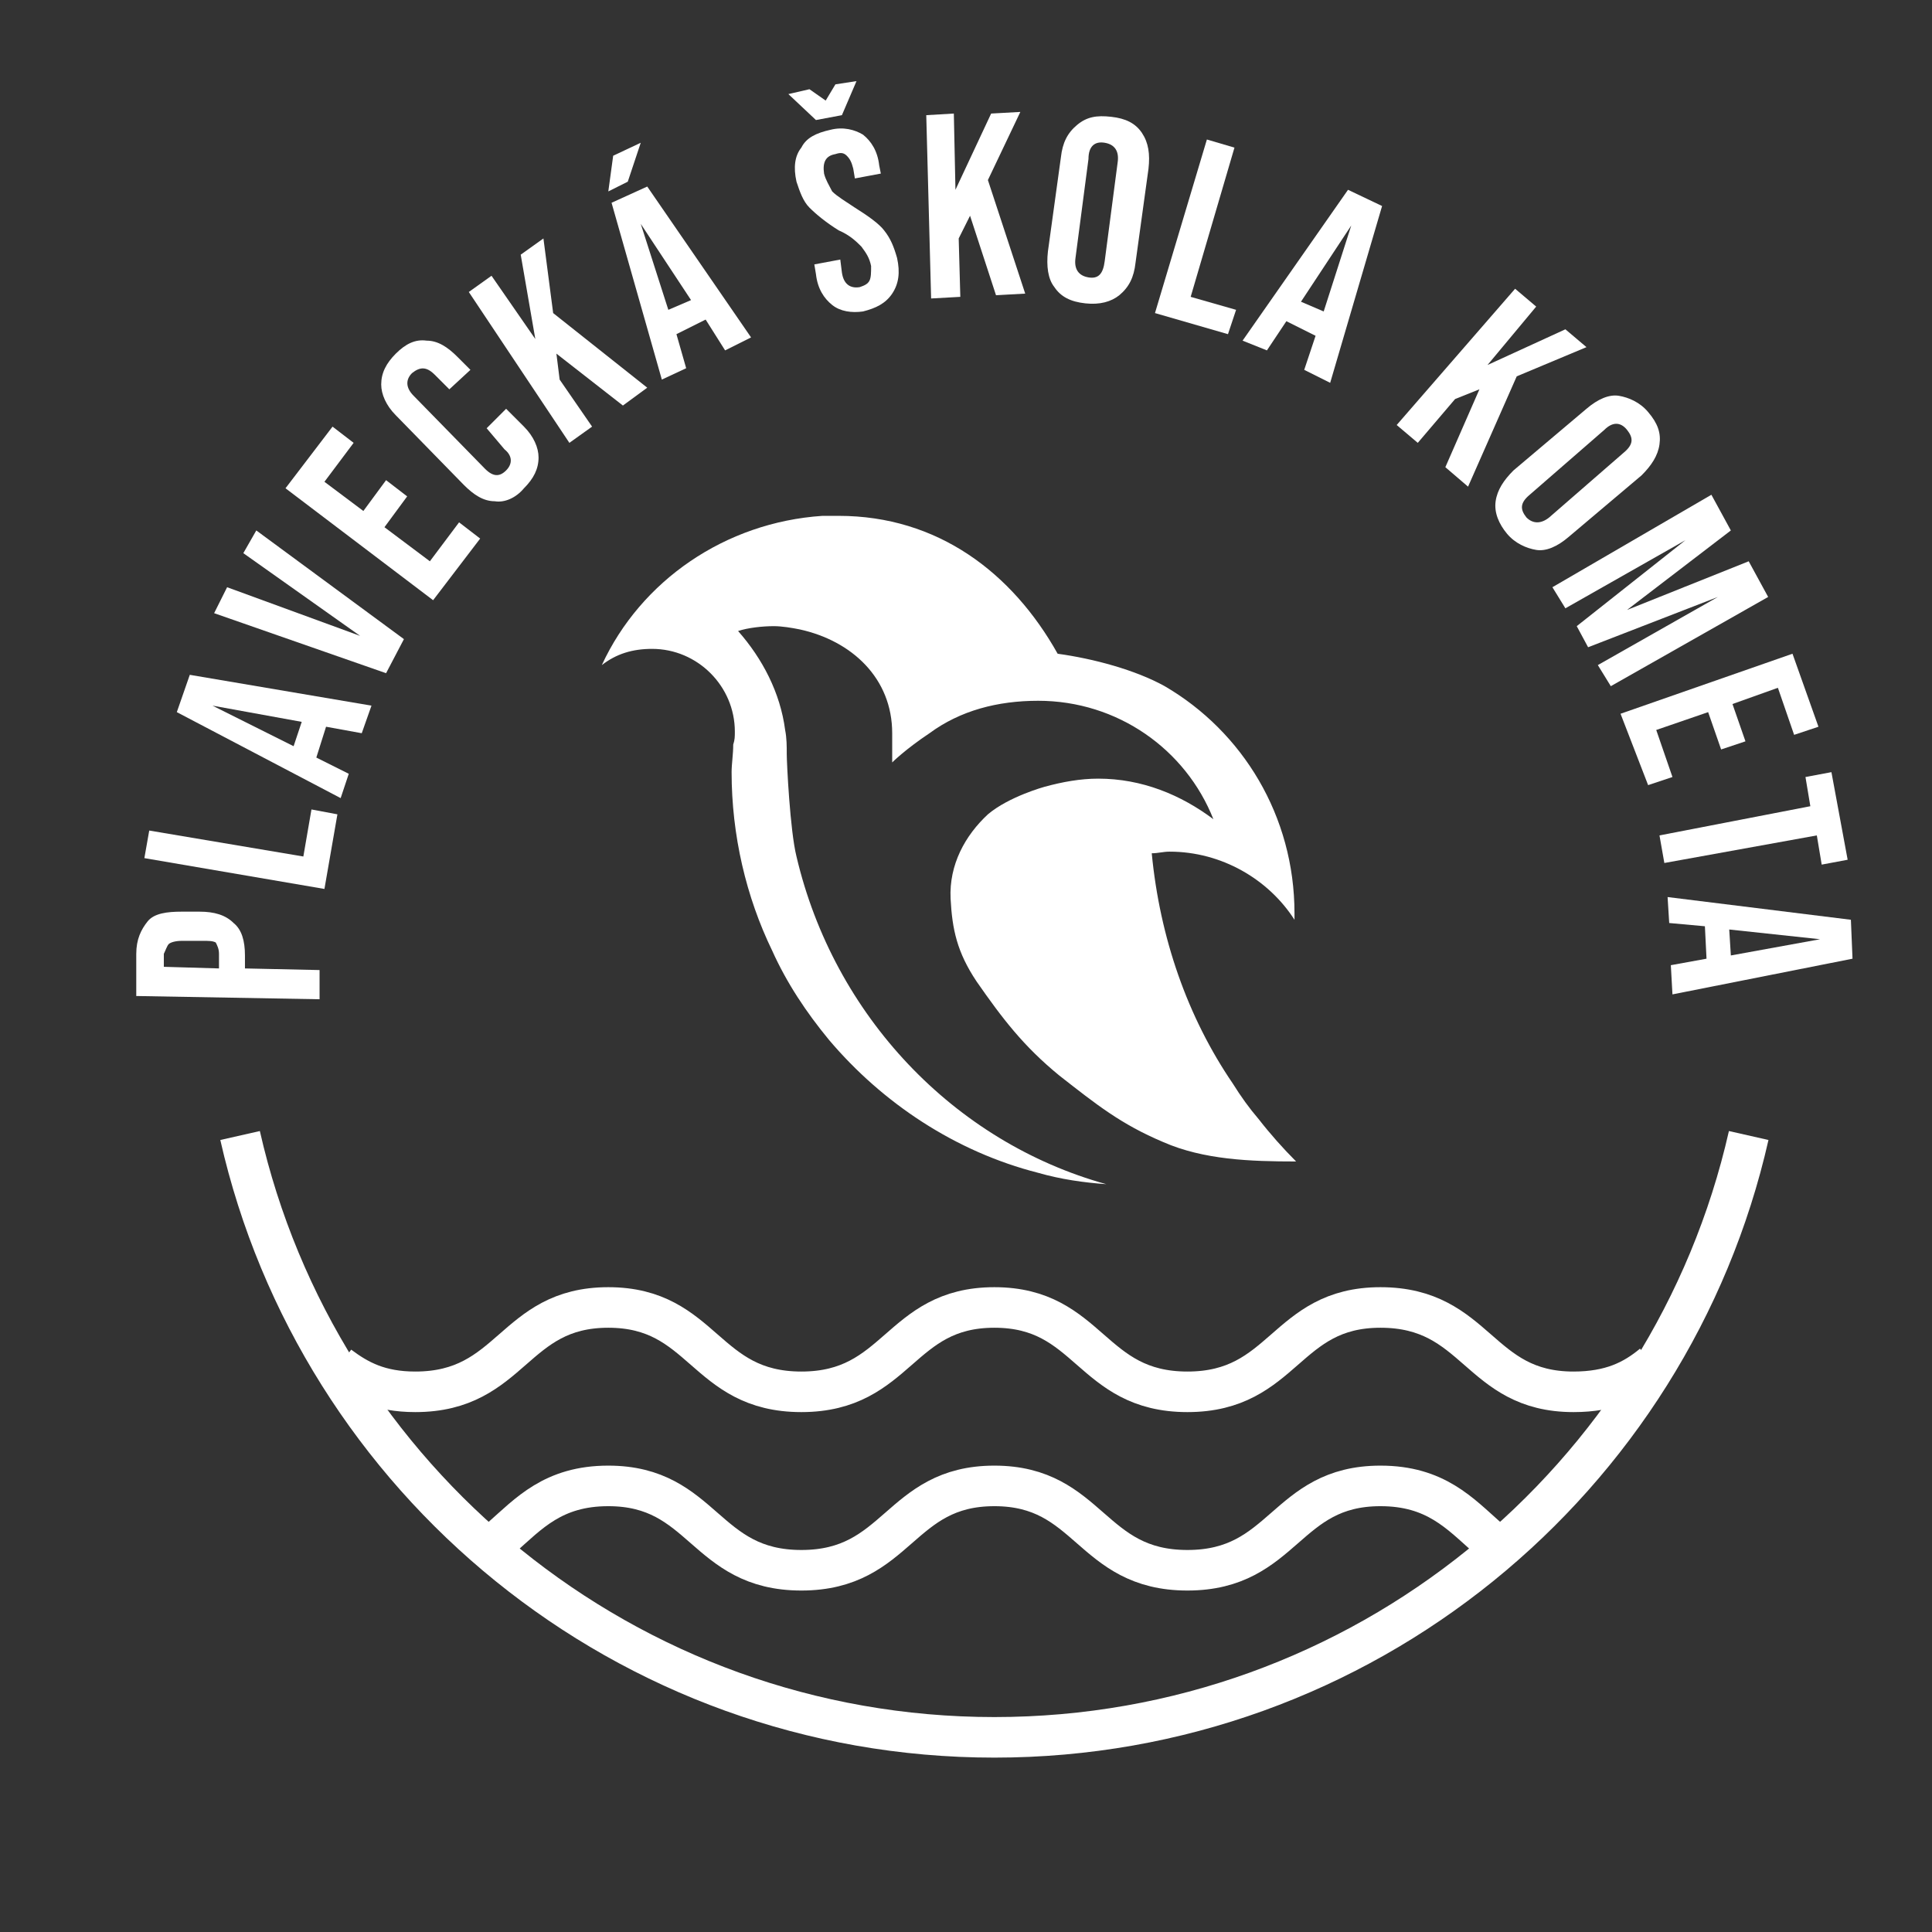 <?xml version="1.0" encoding="utf-8"?>
<!-- Generator: Adobe Illustrator 23.0.1, SVG Export Plug-In . SVG Version: 6.00 Build 0)  -->
<svg version="1.1" id="Vrstva_1" xmlns="http://www.w3.org/2000/svg" xmlns:xlink="http://www.w3.org/1999/xlink" x="0px" y="0px"
	 viewBox="0 0 119.1 119.1" style="enable-background:new 0 0 119.1 119.1;" xml:space="preserve">
<rect x="0" y="0" width="119.1" height="119.1" fill="#333333" stroke="none"/>
<style type="text/css">
	.st0{fill:#FFFFFF;}
	.st1{fill:none;stroke:#FFFFFF;stroke-width:2.5;stroke-miterlimit:10;}
</style>
<g>
	<path class="st0" d="M8.4,61.4l0-2.6c0-0.9,0.3-1.5,0.7-2s1.2-0.6,2.1-0.6l1.1,0c0.9,0,1.6,0.2,2.1,0.7c0.5,0.4,0.7,1.1,0.7,2
		l0,0.8l4.6,0.1l0,1.8L8.4,61.4z M13.5,58.8c0-0.3-0.1-0.5-0.2-0.7C13.1,58,12.9,58,12.5,58l-1.3,0c-0.4,0-0.7,0.1-0.8,0.2
		s-0.2,0.4-0.3,0.6l0,0.8l3.4,0.1L13.5,58.8z"/>
	<path class="st0" d="M8.9,52.9l0.3-1.7l9.5,1.6l0.5-2.9l1.6,0.3l-0.8,4.6L8.9,52.9z"/>
	<path class="st0" d="M10.9,43.9l0.8-2.3l11.2,1.9l-0.6,1.7l-2.2-0.4l0,0l-0.6,1.9l2,1l-0.5,1.5L10.9,43.9z M18.6,44.5l-5.5-1l0,0
		l5,2.5L18.6,44.5z"/>
	<path class="st0" d="M13.2,37.8l0.8-1.6l8.2,3l0,0l-7.2-5.1l0.8-1.4l9.1,6.7l-1.1,2.1L13.2,37.8z"/>
	<path class="st0" d="M17.6,30.1l2.9-3.8l1.3,1l-1.8,2.4l2.4,1.8l1.4-1.9l1.3,1l-1.4,1.9l2.8,2.1l1.8-2.4l1.3,1l-2.9,3.8L17.6,30.1z
		"/>
	<path class="st0" d="M30.5,30.9c-0.7,0-1.3-0.4-1.9-1l-4.2-4.3c-0.6-0.6-0.9-1.3-0.9-1.9c0-0.7,0.3-1.3,0.9-1.9
		c0.6-0.6,1.2-0.9,1.9-0.8c0.7,0,1.3,0.4,1.9,1l0.8,0.8L27.7,24l-0.9-0.9c-0.5-0.5-0.9-0.5-1.4-0.1c-0.4,0.4-0.4,0.9,0.1,1.4
		l4.4,4.5c0.5,0.5,0.9,0.5,1.3,0.1c0.4-0.4,0.4-0.9-0.1-1.3L30,26.4l1.2-1.2l1.1,1.1c0.6,0.6,0.9,1.3,0.9,1.9c0,0.7-0.3,1.3-0.9,1.9
		C31.8,30.7,31.1,31,30.5,30.9z"/>
	<path class="st0" d="M28.9,18l1.4-1l2.7,3.9l-0.9-5.2l1.4-1l0.6,4.6l5.8,4.6l-1.5,1.1l-4.1-3.2l0.2,1.6l2,2.9l-1.4,1L28.9,18z"/>
	<path class="st0" d="M37.8,9.6l1.7-0.8l-0.8,2.4l-1.2,0.6L37.8,9.6z M37.7,12.5l2.2-1l6.4,9.3l-1.6,0.8l-1.2-1.9l0,0l-1.8,0.9
		l0.6,2.1l-1.5,0.7L37.7,12.5z M42.6,18.5l-3.1-4.7l0,0l1.7,5.3L42.6,18.5z"/>
	<path class="st0" d="M48.6,5.8l1.3-0.3l1,0.7l0.6-1L52.8,5l-0.9,2.1l-1.6,0.3L48.6,5.8z M51.3,18.8c-0.5-0.4-0.9-1-1-1.9l-0.1-0.6
		l1.6-0.3l0.1,0.8c0.1,0.7,0.5,1,1.1,0.9c0.3-0.1,0.5-0.2,0.6-0.4c0.1-0.2,0.1-0.5,0.1-0.9c-0.1-0.5-0.3-0.8-0.6-1.2
		c-0.3-0.3-0.7-0.7-1.4-1c-0.8-0.5-1.4-1-1.8-1.4s-0.6-1-0.8-1.6c-0.2-0.9-0.1-1.6,0.3-2.1c0.3-0.6,0.9-0.9,1.8-1.1
		c0.8-0.2,1.5,0,2,0.3c0.5,0.4,0.9,1,1,1.9l0.1,0.5l-1.6,0.3l-0.1-0.6c-0.1-0.4-0.2-0.6-0.4-0.8s-0.4-0.2-0.7-0.1
		c-0.6,0.1-0.8,0.5-0.7,1.2c0.1,0.4,0.3,0.7,0.5,1.1c0.3,0.3,0.8,0.6,1.4,1c0.8,0.5,1.5,1,1.8,1.4c0.4,0.5,0.6,1,0.8,1.7
		c0.2,0.9,0.1,1.6-0.3,2.2c-0.4,0.6-1,0.9-1.8,1.1C52.5,19.3,51.8,19.2,51.3,18.8z"/>
	<path class="st0" d="M57.1,7.1L58.8,7l0.1,4.7L61.1,7l1.8-0.1l-2,4.2l2.3,7l-1.8,0.1l-1.6-4.9l-0.7,1.4l0.1,3.6l-1.8,0.1L57.1,7.1z
		"/>
	<path class="st0" d="M65,17.7c-0.4-0.5-0.5-1.3-0.4-2.2l0.8-5.8c0.1-0.9,0.4-1.5,1-2s1.2-0.6,2.1-0.5c0.9,0.1,1.5,0.4,1.9,1
		s0.5,1.3,0.4,2.2l-0.8,5.8c-0.1,0.9-0.4,1.5-1,2c-0.5,0.4-1.2,0.6-2.1,0.5C66,18.6,65.4,18.3,65,17.7z M68.1,16.1l0.8-6.1
		c0.1-0.7-0.2-1.1-0.8-1.2c-0.6-0.1-1,0.2-1,1l-0.8,6.1c-0.1,0.7,0.2,1.1,0.8,1.2S68,16.9,68.1,16.1z"/>
	<path class="st0" d="M74.4,8.6l1.7,0.5l-2.7,9.2l2.8,0.8l-0.5,1.5l-4.5-1.3L74.4,8.6z"/>
	<path class="st0" d="M83.1,11.7l2.1,1l-3.2,10.9l-1.6-0.8l0.7-2.1l0,0l-1.8-0.9l-1.2,1.8L76.6,21L83.1,11.7z M81.6,19.2l1.7-5.3
		l0,0l-3.1,4.7L81.6,19.2z"/>
	<path class="st0" d="M93.4,17.8l1.3,1.1l-3,3.6l4.8-2.2l1.3,1.1l-4.3,1.8l-3,6.8l-1.4-1.2l2.1-4.8l-1.5,0.6l-2.3,2.7l-1.3-1.1
		L93.4,17.8z"/>
	<path class="st0" d="M92.2,30.9c0.1-0.7,0.5-1.3,1.1-1.9l4.5-3.8c0.7-0.6,1.4-0.9,2-0.8s1.3,0.4,1.8,1c0.6,0.7,0.8,1.3,0.7,2
		c-0.1,0.7-0.5,1.3-1.1,1.9l-4.5,3.8c-0.7,0.6-1.4,0.9-2,0.8s-1.3-0.4-1.8-1S92.1,31.6,92.2,30.9z M95.5,31.9l4.6-4
		c0.6-0.5,0.6-0.9,0.2-1.4c-0.4-0.5-0.9-0.5-1.4,0l-4.6,4c-0.6,0.5-0.6,0.9-0.2,1.4C94.5,32.3,95,32.3,95.5,31.9z"/>
	<path class="st0" d="M105.5,30.5l1.2,2.2l-6.4,4.9l0,0l7.5-3l1.2,2.2l-9.7,5.5L98.5,41l7.4-4.2l0,0l-8,3.1l-0.7-1.3l6.7-5.3l0,0
		l-7.4,4.2l-0.8-1.3L105.5,30.5z"/>
	<path class="st0" d="M110.5,40.3l1.6,4.5l-1.5,0.5l-1-2.9l-2.8,1l0.8,2.3l-1.5,0.5l-0.8-2.3l-3.2,1.1l1,2.9l-1.5,0.5L99.9,44
		L110.5,40.3z"/>
	<path class="st0" d="M111.6,49.7l-0.3-1.8l1.6-0.3l1,5.4l-1.6,0.3l-0.3-1.8l-9.4,1.7l-0.3-1.7L111.6,49.7z"/>
	<path class="st0" d="M114.1,56.7l0.1,2.4l-11.1,2.2l-0.1-1.8l2.2-0.4l0,0l-0.1-2l-2.2-0.2l-0.1-1.6L114.1,56.7z M106.7,58.9l5.5-1
		l0,0l-5.6-0.6L106.7,58.9z"/>
</g>
<path class="st0" d="M49.1,52.8c-0.4-1.6-0.6-5.8-0.6-6.3c0-0.5,0-1-0.1-1.5c0,0,0,0,0,0c-0.3-2.3-1.4-4.4-2.9-6.1
	c0.6-0.2,1.5-0.3,2.2-0.3c0.5,0,1.1,0.1,1.6,0.2c3.2,0.7,5.7,3,5.7,6.4c0,1,0,1.8,0,1.8s0.8-0.8,2.3-1.8c1.9-1.4,4.2-2,6.7-2
	c4.9,0,9.1,3,10.8,7.3c-2-1.5-4.4-2.5-7.1-2.5c-1.1,0-2.2,0.2-3.3,0.5c0,0,0,0,0,0c0,0-2.2,0.6-3.5,1.7c-1.4,1.3-2.4,3.1-2.3,5.2
	c0.1,1.9,0.4,3.3,1.6,5.1c1.6,2.3,2.9,4,5.1,5.8c2.3,1.8,3.8,3,6.4,4.1c2.5,1.1,5.4,1.2,8.2,1.2c-0.8-0.8-1.6-1.7-2.3-2.6
	c-0.6-0.7-1.1-1.4-1.6-2.2c-2.8-4.1-4.5-9-5-14.2c0.4,0,0.7-0.1,1.1-0.1c3.2,0,6.1,1.7,7.7,4.2c0-0.1,0-0.2,0-0.4c0-6-3.2-11.2-8-14
	c-1.8-1-4.4-1.7-6.6-2c-2.8-5-7.4-8.5-13.5-8.5c-0.3,0-0.7,0-1,0c-6,0.4-11.2,4-13.6,9.2c0.9-0.7,1.9-1,3.1-1c2.8,0,5.1,2.3,5.1,5.1
	v0c0,0.3,0,0.5-0.1,0.8c0,0.6-0.1,1.2-0.1,1.7c0,3.9,0.9,7.7,2.5,11c0.9,2,2.1,3.8,3.5,5.5c3.3,3.9,7.8,6.9,12.9,8.2
	c1.4,0.4,2.8,0.6,4.2,0.7C58.8,70.4,51.4,62.6,49.1,52.8z"/>
<g>
	<path class="st1" d="M14.8,70c4.8,21.2,23.8,37.1,46.5,37.1c22.7,0,41.7-15.9,46.5-37.1"/>
	<path class="st1" d="M20.9,84.2c1.2,0.9,2.5,1.6,4.7,1.6c6,0,6-5.2,11.9-5.2c5.9,0,5.9,5.2,11.9,5.2c6,0,6-5.2,11.9-5.2
		c5.9,0,5.9,5.2,11.9,5.2c6,0,6-5.2,11.9-5.2c6,0,6,5.2,11.9,5.2c2.3,0,3.7-0.7,4.9-1.7"/>
	<path class="st1" d="M30.9,94.8c1.7-1.5,3.2-3.2,6.6-3.2c5.9,0,5.9,5.2,11.9,5.2c6,0,6-5.2,11.9-5.2c5.9,0,5.9,5.2,11.9,5.2
		c6,0,6-5.2,11.9-5.2c3.4,0,4.9,1.7,6.6,3.2"/>
</g>
</svg>
